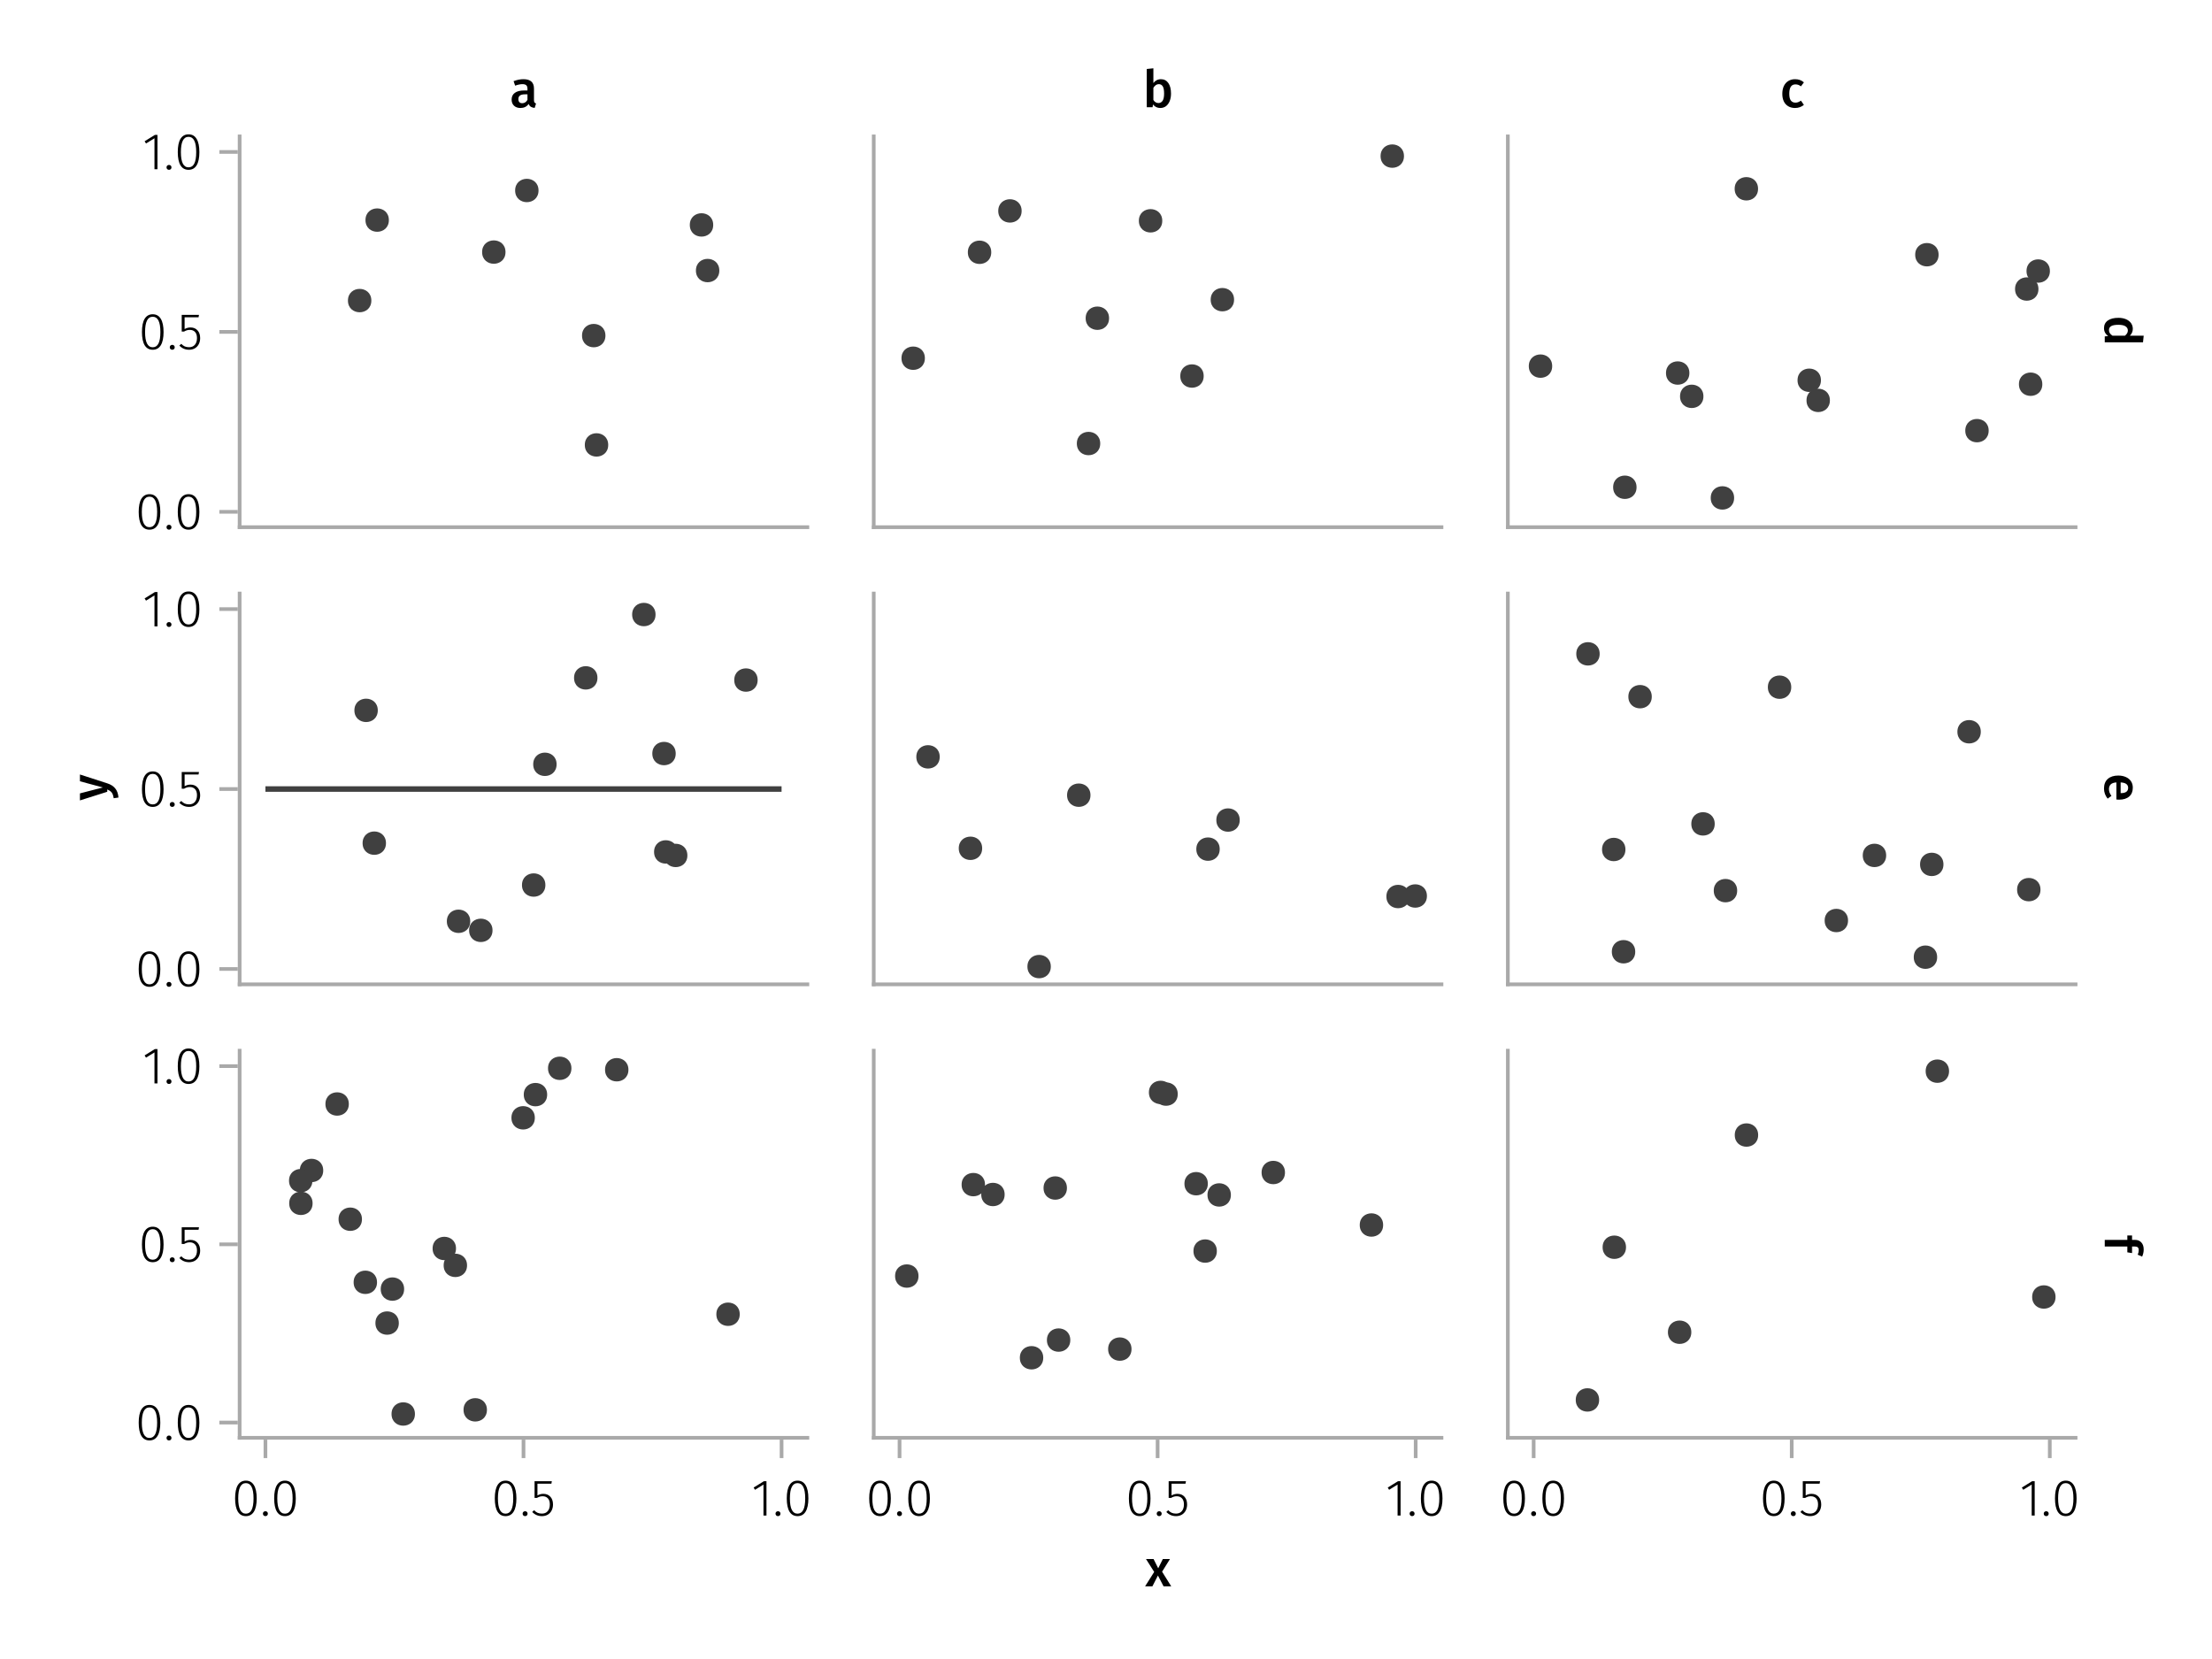 <?xml version="1.0" encoding="UTF-8"?>
<svg xmlns="http://www.w3.org/2000/svg" xmlns:xlink="http://www.w3.org/1999/xlink" width="600" height="450" viewBox="0 0 600 450">
<defs>
<g>
<g id="glyph-0-0-c4726809">
<path d="M 3.844 -9.469 C 4.812 -9.469 5.539 -9.055 6.031 -8.234 C 6.531 -7.422 6.781 -6.223 6.781 -4.641 C 6.781 -3.078 6.531 -1.883 6.031 -1.062 C 5.531 -0.25 4.801 0.156 3.844 0.156 C 2.883 0.156 2.156 -0.25 1.656 -1.062 C 1.164 -1.883 0.922 -3.082 0.922 -4.656 C 0.922 -6.238 1.164 -7.438 1.656 -8.25 C 2.156 -9.062 2.883 -9.469 3.844 -9.469 Z M 3.844 -8.797 C 2.457 -8.797 1.766 -7.414 1.766 -4.656 C 1.766 -1.895 2.457 -0.516 3.844 -0.516 C 4.531 -0.516 5.047 -0.848 5.391 -1.516 C 5.742 -2.191 5.922 -3.234 5.922 -4.641 C 5.922 -6.055 5.742 -7.102 5.391 -7.781 C 5.047 -8.457 4.531 -8.797 3.844 -8.797 Z M 3.844 -8.797 "/>
</g>
<g id="glyph-0-1-c4726809">
<path d="M 4.094 -9.312 L 4.094 0 L 3.281 0 L 3.281 -8.406 L 0.984 -6.984 L 0.609 -7.594 L 3.391 -9.312 Z M 4.094 -9.312 "/>
</g>
<g id="glyph-1-0-c4726809">
<path d="M 1.438 -1.172 C 1.633 -1.172 1.797 -1.109 1.922 -0.984 C 2.047 -0.859 2.109 -0.703 2.109 -0.516 C 2.109 -0.316 2.047 -0.156 1.922 -0.031 C 1.797 0.094 1.633 0.156 1.438 0.156 C 1.25 0.156 1.086 0.094 0.953 -0.031 C 0.828 -0.164 0.766 -0.328 0.766 -0.516 C 0.766 -0.703 0.828 -0.859 0.953 -0.984 C 1.086 -1.109 1.25 -1.172 1.438 -1.172 Z M 1.438 -1.172 "/>
</g>
<g id="glyph-2-0-c4726809">
<path d="M 3.844 -9.469 C 4.812 -9.469 5.539 -9.055 6.031 -8.234 C 6.531 -7.422 6.781 -6.223 6.781 -4.641 C 6.781 -3.078 6.531 -1.883 6.031 -1.062 C 5.531 -0.25 4.801 0.156 3.844 0.156 C 2.883 0.156 2.156 -0.25 1.656 -1.062 C 1.164 -1.883 0.922 -3.082 0.922 -4.656 C 0.922 -6.238 1.164 -7.438 1.656 -8.25 C 2.156 -9.062 2.883 -9.469 3.844 -9.469 Z M 3.844 -8.797 C 2.457 -8.797 1.766 -7.414 1.766 -4.656 C 1.766 -1.895 2.457 -0.516 3.844 -0.516 C 4.531 -0.516 5.047 -0.848 5.391 -1.516 C 5.742 -2.191 5.922 -3.234 5.922 -4.641 C 5.922 -6.055 5.742 -7.102 5.391 -7.781 C 5.047 -8.457 4.531 -8.797 3.844 -8.797 Z M 3.844 -8.797 "/>
</g>
<g id="glyph-2-1-c4726809">
<path d="M 5.672 -8.641 L 1.891 -8.641 L 1.891 -5.453 C 2.398 -5.742 2.93 -5.891 3.484 -5.891 C 4.285 -5.891 4.922 -5.629 5.391 -5.109 C 5.867 -4.598 6.109 -3.895 6.109 -3 C 6.109 -2.395 5.984 -1.848 5.734 -1.359 C 5.484 -0.879 5.129 -0.504 4.672 -0.234 C 4.223 0.023 3.703 0.156 3.109 0.156 C 2.066 0.156 1.188 -0.219 0.469 -0.969 L 0.984 -1.453 C 1.273 -1.141 1.586 -0.906 1.922 -0.75 C 2.266 -0.602 2.66 -0.531 3.109 -0.531 C 3.773 -0.531 4.297 -0.75 4.672 -1.188 C 5.055 -1.633 5.25 -2.242 5.25 -3.016 C 5.25 -3.754 5.07 -4.305 4.719 -4.672 C 4.375 -5.047 3.898 -5.234 3.297 -5.234 C 3.004 -5.234 2.742 -5.195 2.516 -5.125 C 2.285 -5.062 2.031 -4.945 1.75 -4.781 L 1.109 -4.781 L 1.109 -9.312 L 5.797 -9.312 Z M 5.672 -8.641 "/>
</g>
<g id="glyph-3-0-c4726809">
<path d="M 4.094 -9.312 L 4.094 0 L 3.281 0 L 3.281 -8.406 L 0.984 -6.984 L 0.609 -7.594 L 3.391 -9.312 Z M 4.094 -9.312 "/>
</g>
<g id="glyph-3-1-c4726809">
<path d="M 1.438 -1.172 C 1.633 -1.172 1.797 -1.109 1.922 -0.984 C 2.047 -0.859 2.109 -0.703 2.109 -0.516 C 2.109 -0.316 2.047 -0.156 1.922 -0.031 C 1.797 0.094 1.633 0.156 1.438 0.156 C 1.25 0.156 1.086 0.094 0.953 -0.031 C 0.828 -0.164 0.766 -0.328 0.766 -0.516 C 0.766 -0.703 0.828 -0.859 0.953 -0.984 C 1.086 -1.109 1.25 -1.172 1.438 -1.172 Z M 1.438 -1.172 "/>
</g>
<g id="glyph-4-0-c4726809">
<path d="M 3.844 -9.469 C 4.812 -9.469 5.539 -9.055 6.031 -8.234 C 6.531 -7.422 6.781 -6.223 6.781 -4.641 C 6.781 -3.078 6.531 -1.883 6.031 -1.062 C 5.531 -0.25 4.801 0.156 3.844 0.156 C 2.883 0.156 2.156 -0.25 1.656 -1.062 C 1.164 -1.883 0.922 -3.082 0.922 -4.656 C 0.922 -6.238 1.164 -7.438 1.656 -8.25 C 2.156 -9.062 2.883 -9.469 3.844 -9.469 Z M 3.844 -8.797 C 2.457 -8.797 1.766 -7.414 1.766 -4.656 C 1.766 -1.895 2.457 -0.516 3.844 -0.516 C 4.531 -0.516 5.047 -0.848 5.391 -1.516 C 5.742 -2.191 5.922 -3.234 5.922 -4.641 C 5.922 -6.055 5.742 -7.102 5.391 -7.781 C 5.047 -8.457 4.531 -8.797 3.844 -8.797 Z M 3.844 -8.797 "/>
</g>
<g id="glyph-5-0-c4726809">
<path d="M 4.094 -9.312 L 4.094 0 L 3.281 0 L 3.281 -8.406 L 0.984 -6.984 L 0.609 -7.594 L 3.391 -9.312 Z M 4.094 -9.312 "/>
</g>
<g id="glyph-5-1-c4726809">
<path d="M 1.438 -1.172 C 1.633 -1.172 1.797 -1.109 1.922 -0.984 C 2.047 -0.859 2.109 -0.703 2.109 -0.516 C 2.109 -0.316 2.047 -0.156 1.922 -0.031 C 1.797 0.094 1.633 0.156 1.438 0.156 C 1.25 0.156 1.086 0.094 0.953 -0.031 C 0.828 -0.164 0.766 -0.328 0.766 -0.516 C 0.766 -0.703 0.828 -0.859 0.953 -0.984 C 1.086 -1.109 1.25 -1.172 1.438 -1.172 Z M 1.438 -1.172 "/>
</g>
<g id="glyph-6-0-c4726809">
<path d="M 3.844 -9.469 C 4.812 -9.469 5.539 -9.055 6.031 -8.234 C 6.531 -7.422 6.781 -6.223 6.781 -4.641 C 6.781 -3.078 6.531 -1.883 6.031 -1.062 C 5.531 -0.25 4.801 0.156 3.844 0.156 C 2.883 0.156 2.156 -0.25 1.656 -1.062 C 1.164 -1.883 0.922 -3.082 0.922 -4.656 C 0.922 -6.238 1.164 -7.438 1.656 -8.25 C 2.156 -9.062 2.883 -9.469 3.844 -9.469 Z M 3.844 -8.797 C 2.457 -8.797 1.766 -7.414 1.766 -4.656 C 1.766 -1.895 2.457 -0.516 3.844 -0.516 C 4.531 -0.516 5.047 -0.848 5.391 -1.516 C 5.742 -2.191 5.922 -3.234 5.922 -4.641 C 5.922 -6.055 5.742 -7.102 5.391 -7.781 C 5.047 -8.457 4.531 -8.797 3.844 -8.797 Z M 3.844 -8.797 "/>
</g>
<g id="glyph-7-0-c4726809">
<path d="M 1.438 -1.172 C 1.633 -1.172 1.797 -1.109 1.922 -0.984 C 2.047 -0.859 2.109 -0.703 2.109 -0.516 C 2.109 -0.316 2.047 -0.156 1.922 -0.031 C 1.797 0.094 1.633 0.156 1.438 0.156 C 1.25 0.156 1.086 0.094 0.953 -0.031 C 0.828 -0.164 0.766 -0.328 0.766 -0.516 C 0.766 -0.703 0.828 -0.859 0.953 -0.984 C 1.086 -1.109 1.25 -1.172 1.438 -1.172 Z M 1.438 -1.172 "/>
</g>
<g id="glyph-8-0-c4726809">
<path d="M 3.844 -9.469 C 4.812 -9.469 5.539 -9.055 6.031 -8.234 C 6.531 -7.422 6.781 -6.223 6.781 -4.641 C 6.781 -3.078 6.531 -1.883 6.031 -1.062 C 5.531 -0.25 4.801 0.156 3.844 0.156 C 2.883 0.156 2.156 -0.25 1.656 -1.062 C 1.164 -1.883 0.922 -3.082 0.922 -4.656 C 0.922 -6.238 1.164 -7.438 1.656 -8.25 C 2.156 -9.062 2.883 -9.469 3.844 -9.469 Z M 3.844 -8.797 C 2.457 -8.797 1.766 -7.414 1.766 -4.656 C 1.766 -1.895 2.457 -0.516 3.844 -0.516 C 4.531 -0.516 5.047 -0.848 5.391 -1.516 C 5.742 -2.191 5.922 -3.234 5.922 -4.641 C 5.922 -6.055 5.742 -7.102 5.391 -7.781 C 5.047 -8.457 4.531 -8.797 3.844 -8.797 Z M 3.844 -8.797 "/>
</g>
<g id="glyph-8-1-c4726809">
<path d="M 1.438 -1.172 C 1.633 -1.172 1.797 -1.109 1.922 -0.984 C 2.047 -0.859 2.109 -0.703 2.109 -0.516 C 2.109 -0.316 2.047 -0.156 1.922 -0.031 C 1.797 0.094 1.633 0.156 1.438 0.156 C 1.25 0.156 1.086 0.094 0.953 -0.031 C 0.828 -0.164 0.766 -0.328 0.766 -0.516 C 0.766 -0.703 0.828 -0.859 0.953 -0.984 C 1.086 -1.109 1.25 -1.172 1.438 -1.172 Z M 1.438 -1.172 "/>
</g>
<g id="glyph-8-2-c4726809">
<path d="M 5.672 -8.641 L 1.891 -8.641 L 1.891 -5.453 C 2.398 -5.742 2.93 -5.891 3.484 -5.891 C 4.285 -5.891 4.922 -5.629 5.391 -5.109 C 5.867 -4.598 6.109 -3.895 6.109 -3 C 6.109 -2.395 5.984 -1.848 5.734 -1.359 C 5.484 -0.879 5.129 -0.504 4.672 -0.234 C 4.223 0.023 3.703 0.156 3.109 0.156 C 2.066 0.156 1.188 -0.219 0.469 -0.969 L 0.984 -1.453 C 1.273 -1.141 1.586 -0.906 1.922 -0.75 C 2.266 -0.602 2.66 -0.531 3.109 -0.531 C 3.773 -0.531 4.297 -0.75 4.672 -1.188 C 5.055 -1.633 5.25 -2.242 5.25 -3.016 C 5.25 -3.754 5.07 -4.305 4.719 -4.672 C 4.375 -5.047 3.898 -5.234 3.297 -5.234 C 3.004 -5.234 2.742 -5.195 2.516 -5.125 C 2.285 -5.062 2.031 -4.945 1.75 -4.781 L 1.109 -4.781 L 1.109 -9.312 L 5.797 -9.312 Z M 5.672 -8.641 "/>
</g>
<g id="glyph-8-3-c4726809">
<path d="M 4.094 -9.312 L 4.094 0 L 3.281 0 L 3.281 -8.406 L 0.984 -6.984 L 0.609 -7.594 L 3.391 -9.312 Z M 4.094 -9.312 "/>
</g>
<g id="glyph-9-0-c4726809">
<path d="M 4.094 -9.312 L 4.094 0 L 3.281 0 L 3.281 -8.406 L 0.984 -6.984 L 0.609 -7.594 L 3.391 -9.312 Z M 4.094 -9.312 "/>
</g>
<g id="glyph-9-1-c4726809">
<path d="M 1.438 -1.172 C 1.633 -1.172 1.797 -1.109 1.922 -0.984 C 2.047 -0.859 2.109 -0.703 2.109 -0.516 C 2.109 -0.316 2.047 -0.156 1.922 -0.031 C 1.797 0.094 1.633 0.156 1.438 0.156 C 1.25 0.156 1.086 0.094 0.953 -0.031 C 0.828 -0.164 0.766 -0.328 0.766 -0.516 C 0.766 -0.703 0.828 -0.859 0.953 -0.984 C 1.086 -1.109 1.25 -1.172 1.438 -1.172 Z M 1.438 -1.172 "/>
</g>
<g id="glyph-10-0-c4726809">
<path d="M 3.844 -9.469 C 4.812 -9.469 5.539 -9.055 6.031 -8.234 C 6.531 -7.422 6.781 -6.223 6.781 -4.641 C 6.781 -3.078 6.531 -1.883 6.031 -1.062 C 5.531 -0.25 4.801 0.156 3.844 0.156 C 2.883 0.156 2.156 -0.25 1.656 -1.062 C 1.164 -1.883 0.922 -3.082 0.922 -4.656 C 0.922 -6.238 1.164 -7.438 1.656 -8.25 C 2.156 -9.062 2.883 -9.469 3.844 -9.469 Z M 3.844 -8.797 C 2.457 -8.797 1.766 -7.414 1.766 -4.656 C 1.766 -1.895 2.457 -0.516 3.844 -0.516 C 4.531 -0.516 5.047 -0.848 5.391 -1.516 C 5.742 -2.191 5.922 -3.234 5.922 -4.641 C 5.922 -6.055 5.742 -7.102 5.391 -7.781 C 5.047 -8.457 4.531 -8.797 3.844 -8.797 Z M 3.844 -8.797 "/>
</g>
<g id="glyph-11-0-c4726809">
<path d="M 4.094 -9.312 L 4.094 0 L 3.281 0 L 3.281 -8.406 L 0.984 -6.984 L 0.609 -7.594 L 3.391 -9.312 Z M 4.094 -9.312 "/>
</g>
<g id="glyph-11-1-c4726809">
<path d="M 3.844 -9.469 C 4.812 -9.469 5.539 -9.055 6.031 -8.234 C 6.531 -7.422 6.781 -6.223 6.781 -4.641 C 6.781 -3.078 6.531 -1.883 6.031 -1.062 C 5.531 -0.25 4.801 0.156 3.844 0.156 C 2.883 0.156 2.156 -0.25 1.656 -1.062 C 1.164 -1.883 0.922 -3.082 0.922 -4.656 C 0.922 -6.238 1.164 -7.438 1.656 -8.25 C 2.156 -9.062 2.883 -9.469 3.844 -9.469 Z M 3.844 -8.797 C 2.457 -8.797 1.766 -7.414 1.766 -4.656 C 1.766 -1.895 2.457 -0.516 3.844 -0.516 C 4.531 -0.516 5.047 -0.848 5.391 -1.516 C 5.742 -2.191 5.922 -3.234 5.922 -4.641 C 5.922 -6.055 5.742 -7.102 5.391 -7.781 C 5.047 -8.457 4.531 -8.797 3.844 -8.797 Z M 3.844 -8.797 "/>
</g>
<g id="glyph-11-2-c4726809">
<path d="M 5.672 -8.641 L 1.891 -8.641 L 1.891 -5.453 C 2.398 -5.742 2.93 -5.891 3.484 -5.891 C 4.285 -5.891 4.922 -5.629 5.391 -5.109 C 5.867 -4.598 6.109 -3.895 6.109 -3 C 6.109 -2.395 5.984 -1.848 5.734 -1.359 C 5.484 -0.879 5.129 -0.504 4.672 -0.234 C 4.223 0.023 3.703 0.156 3.109 0.156 C 2.066 0.156 1.188 -0.219 0.469 -0.969 L 0.984 -1.453 C 1.273 -1.141 1.586 -0.906 1.922 -0.75 C 2.266 -0.602 2.66 -0.531 3.109 -0.531 C 3.773 -0.531 4.297 -0.75 4.672 -1.188 C 5.055 -1.633 5.25 -2.242 5.25 -3.016 C 5.25 -3.754 5.07 -4.305 4.719 -4.672 C 4.375 -5.047 3.898 -5.234 3.297 -5.234 C 3.004 -5.234 2.742 -5.195 2.516 -5.125 C 2.285 -5.062 2.031 -4.945 1.75 -4.781 L 1.109 -4.781 L 1.109 -9.312 L 5.797 -9.312 Z M 5.672 -8.641 "/>
</g>
<g id="glyph-12-0-c4726809">
<path d="M 3.844 -9.469 C 4.812 -9.469 5.539 -9.055 6.031 -8.234 C 6.531 -7.422 6.781 -6.223 6.781 -4.641 C 6.781 -3.078 6.531 -1.883 6.031 -1.062 C 5.531 -0.25 4.801 0.156 3.844 0.156 C 2.883 0.156 2.156 -0.25 1.656 -1.062 C 1.164 -1.883 0.922 -3.082 0.922 -4.656 C 0.922 -6.238 1.164 -7.438 1.656 -8.25 C 2.156 -9.062 2.883 -9.469 3.844 -9.469 Z M 3.844 -8.797 C 2.457 -8.797 1.766 -7.414 1.766 -4.656 C 1.766 -1.895 2.457 -0.516 3.844 -0.516 C 4.531 -0.516 5.047 -0.848 5.391 -1.516 C 5.742 -2.191 5.922 -3.234 5.922 -4.641 C 5.922 -6.055 5.742 -7.102 5.391 -7.781 C 5.047 -8.457 4.531 -8.797 3.844 -8.797 Z M 3.844 -8.797 "/>
</g>
<g id="glyph-13-0-c4726809">
<path d="M 0.031 -4.656 C 0.945 -4.363 1.656 -3.91 2.156 -3.297 C 2.664 -2.691 2.961 -1.863 3.047 -0.812 L 1.75 -0.625 C 1.676 -1.113 1.57 -1.504 1.438 -1.797 C 1.301 -2.086 1.117 -2.32 0.891 -2.5 C 0.672 -2.676 0.375 -2.844 0 -3 L 0 -2.375 L -7.406 -0.031 L -7.406 -1.938 L -1.188 -3.547 L -7.406 -5.219 L -7.406 -7.062 Z M 0.031 -4.656 "/>
</g>
<g id="glyph-14-0-c4726809">
<path d="M 10.375 7.312 L 0 7.312 L 0 5.719 L 0.938 5.594 C 0.582 5.363 0.301 5.066 0.094 4.703 C -0.102 4.348 -0.203 3.941 -0.203 3.484 C -0.203 2.578 0.145 1.879 0.844 1.391 C 1.539 0.91 2.492 0.672 3.703 0.672 C 4.453 0.672 5.125 0.789 5.719 1.031 C 6.312 1.281 6.773 1.629 7.109 2.078 C 7.441 2.535 7.609 3.062 7.609 3.656 C 7.609 4.363 7.344 4.984 6.812 5.516 L 10.562 5.516 Z M 1.141 3.984 C 1.141 4.305 1.219 4.586 1.375 4.828 C 1.531 5.066 1.77 5.297 2.094 5.516 L 5.484 5.516 C 5.742 5.297 5.938 5.078 6.062 4.859 C 6.195 4.641 6.266 4.391 6.266 4.109 C 6.266 3.629 6.051 3.25 5.625 2.969 C 5.207 2.695 4.566 2.562 3.703 2.562 C 2.797 2.562 2.141 2.68 1.734 2.922 C 1.336 3.172 1.141 3.523 1.141 3.984 Z M 1.141 3.984 "/>
</g>
<g id="glyph-15-0-c4726809">
<path d="M 3.875 7.156 C 3.781 7.156 3.539 7.141 3.156 7.109 L 3.156 2.469 C 2.438 2.52 1.922 2.703 1.609 3.016 C 1.297 3.336 1.141 3.758 1.141 4.281 C 1.141 4.613 1.191 4.922 1.297 5.203 C 1.41 5.492 1.582 5.801 1.812 6.125 L 0.781 6.875 C 0.125 6.051 -0.203 5.133 -0.203 4.125 C -0.203 3 0.141 2.129 0.828 1.516 C 1.516 0.91 2.457 0.609 3.656 0.609 C 4.406 0.609 5.082 0.738 5.688 1 C 6.289 1.258 6.758 1.633 7.094 2.125 C 7.438 2.625 7.609 3.211 7.609 3.891 C 7.609 4.93 7.281 5.734 6.625 6.297 C 5.969 6.867 5.051 7.156 3.875 7.156 Z M 4.391 5.375 C 5.691 5.375 6.344 4.895 6.344 3.938 C 6.344 3.5 6.18 3.156 5.859 2.906 C 5.535 2.656 5.02 2.508 4.312 2.469 L 4.312 5.375 Z M 4.391 5.375 "/>
</g>
<g id="glyph-15-1-c4726809">
<path d="M 9.219 4.078 C 9.219 3.723 9.133 3.469 8.969 3.312 C 8.801 3.156 8.539 3.078 8.188 3.078 L 7.406 3.078 L 7.406 4.859 L 6.125 4.656 L 6.125 3.078 L 0 3.078 L 0 1.281 L 6.125 1.281 L 6.125 0.078 L 7.406 0.078 L 7.406 1.281 L 8.219 1.281 C 8.914 1.281 9.477 1.504 9.906 1.953 C 10.344 2.41 10.562 3.055 10.562 3.891 C 10.562 4.547 10.422 5.188 10.141 5.812 L 8.938 5.297 C 9.125 4.891 9.219 4.484 9.219 4.078 Z M 9.219 4.078 "/>
</g>
<g id="glyph-16-0-c4726809">
<path d="M 4.562 -3.969 L 7.047 0 L 4.969 0 L 3.438 -2.938 L 1.938 0 L -0.047 0 L 2.422 -3.906 L 0.203 -7.406 L 2.25 -7.406 L 3.516 -4.891 L 4.766 -7.406 L 6.703 -7.406 Z M 4.562 -3.969 "/>
</g>
<g id="glyph-17-0-c4726809">
<path d="M 6.547 -1.953 C 6.547 -1.672 6.586 -1.461 6.672 -1.328 C 6.766 -1.191 6.91 -1.086 7.109 -1.016 L 6.734 0.188 C 6.316 0.145 5.973 0.039 5.703 -0.125 C 5.441 -0.289 5.238 -0.547 5.094 -0.891 C 4.844 -0.523 4.523 -0.25 4.141 -0.062 C 3.766 0.113 3.348 0.203 2.891 0.203 C 2.148 0.203 1.562 -0.004 1.125 -0.422 C 0.695 -0.836 0.484 -1.391 0.484 -2.078 C 0.484 -2.879 0.773 -3.488 1.359 -3.906 C 1.941 -4.332 2.773 -4.547 3.859 -4.547 L 4.781 -4.547 L 4.781 -4.969 C 4.781 -5.445 4.672 -5.781 4.453 -5.969 C 4.234 -6.164 3.883 -6.266 3.406 -6.266 C 2.863 -6.266 2.207 -6.129 1.438 -5.859 L 1.016 -7.078 C 1.941 -7.43 2.836 -7.609 3.703 -7.609 C 5.598 -7.609 6.547 -6.758 6.547 -5.062 Z M 3.359 -1.094 C 3.961 -1.094 4.438 -1.395 4.781 -2 L 4.781 -3.5 L 4.047 -3.5 C 2.891 -3.5 2.312 -3.07 2.312 -2.219 C 2.312 -1.863 2.398 -1.586 2.578 -1.391 C 2.754 -1.191 3.016 -1.094 3.359 -1.094 Z M 3.359 -1.094 "/>
</g>
<g id="glyph-17-1-c4726809">
<path d="M 4.906 -7.609 C 5.77 -7.609 6.441 -7.266 6.922 -6.578 C 7.41 -5.898 7.656 -4.941 7.656 -3.703 C 7.656 -2.941 7.535 -2.266 7.297 -1.672 C 7.055 -1.078 6.719 -0.613 6.281 -0.281 C 5.844 0.039 5.328 0.203 4.734 0.203 C 4.328 0.203 3.957 0.117 3.625 -0.047 C 3.301 -0.211 3.016 -0.445 2.766 -0.75 L 2.656 0 L 1.078 0 L 1.078 -10.375 L 2.875 -10.562 L 2.875 -6.562 C 3.113 -6.895 3.406 -7.148 3.75 -7.328 C 4.102 -7.516 4.488 -7.609 4.906 -7.609 Z M 4.234 -1.141 C 4.723 -1.141 5.102 -1.344 5.375 -1.75 C 5.645 -2.164 5.781 -2.816 5.781 -3.703 C 5.781 -4.641 5.656 -5.301 5.406 -5.688 C 5.156 -6.07 4.801 -6.266 4.344 -6.266 C 3.77 -6.266 3.281 -5.93 2.875 -5.266 L 2.875 -1.984 C 3.031 -1.711 3.227 -1.504 3.469 -1.359 C 3.707 -1.211 3.961 -1.141 4.234 -1.141 Z M 4.234 -1.141 "/>
</g>
<g id="glyph-17-2-c4726809">
<path d="M 4.062 -7.609 C 4.539 -7.609 4.973 -7.539 5.359 -7.406 C 5.754 -7.27 6.125 -7.051 6.469 -6.75 L 5.672 -5.672 C 5.422 -5.859 5.176 -5.992 4.938 -6.078 C 4.707 -6.16 4.453 -6.203 4.172 -6.203 C 3.055 -6.203 2.5 -5.359 2.5 -3.672 C 2.5 -2.805 2.645 -2.188 2.938 -1.812 C 3.227 -1.438 3.641 -1.25 4.172 -1.25 C 4.43 -1.25 4.672 -1.289 4.891 -1.375 C 5.109 -1.457 5.367 -1.594 5.672 -1.781 L 6.469 -0.641 C 5.77 -0.078 4.973 0.203 4.078 0.203 C 3.367 0.203 2.75 0.047 2.219 -0.266 C 1.695 -0.578 1.297 -1.02 1.016 -1.594 C 0.742 -2.176 0.609 -2.859 0.609 -3.641 C 0.609 -4.422 0.742 -5.113 1.016 -5.719 C 1.297 -6.32 1.695 -6.785 2.219 -7.109 C 2.75 -7.441 3.363 -7.609 4.062 -7.609 Z M 4.062 -7.609 "/>
</g>
</g>
</defs>
<rect x="-60" y="-45" width="720" height="540" fill="rgb(100%, 100%, 100%)" fill-opacity="1"/>
<path fill-rule="nonzero" fill="rgb(100%, 100%, 100%)" fill-opacity="1" d="M 65 143 L 219 143 L 219 37 L 65 37 Z M 65 143 "/>
<path fill-rule="nonzero" fill="rgb(100%, 100%, 100%)" fill-opacity="1" d="M 65 267 L 219 267 L 219 161 L 65 161 Z M 65 267 "/>
<path fill-rule="nonzero" fill="rgb(100%, 100%, 100%)" fill-opacity="1" d="M 65 390 L 219 390 L 219 285 L 65 285 Z M 65 390 "/>
<path fill-rule="nonzero" fill="rgb(100%, 100%, 100%)" fill-opacity="1" d="M 237 143 L 391 143 L 391 37 L 237 37 Z M 237 143 "/>
<path fill-rule="nonzero" fill="rgb(100%, 100%, 100%)" fill-opacity="1" d="M 237 267 L 391 267 L 391 161 L 237 161 Z M 237 267 "/>
<path fill-rule="nonzero" fill="rgb(100%, 100%, 100%)" fill-opacity="1" d="M 237 390 L 391 390 L 391 285 L 237 285 Z M 237 390 "/>
<path fill-rule="nonzero" fill="rgb(100%, 100%, 100%)" fill-opacity="1" d="M 409 143 L 563 143 L 563 37 L 409 37 Z M 409 143 "/>
<path fill-rule="nonzero" fill="rgb(100%, 100%, 100%)" fill-opacity="1" d="M 409 267 L 563 267 L 563 161 L 409 161 Z M 409 267 "/>
<path fill-rule="nonzero" fill="rgb(100%, 100%, 100%)" fill-opacity="1" d="M 409 390 L 563 390 L 563 285 L 409 285 Z M 409 390 "/>
<g fill="rgb(0%, 0%, 0%)" fill-opacity="1">
<use xlink:href="#glyph-0-0-c4726809" x="36.702" y="143.518"/>
</g>
<g fill="rgb(0%, 0%, 0%)" fill-opacity="1">
<use xlink:href="#glyph-1-0-c4726809" x="44.402" y="143.518"/>
</g>
<g fill="rgb(0%, 0%, 0%)" fill-opacity="1">
<use xlink:href="#glyph-2-0-c4726809" x="47.3" y="143.518"/>
</g>
<g fill="rgb(0%, 0%, 0%)" fill-opacity="1">
<use xlink:href="#glyph-0-0-c4726809" x="37.584" y="94.713"/>
</g>
<g fill="rgb(0%, 0%, 0%)" fill-opacity="1">
<use xlink:href="#glyph-1-0-c4726809" x="45.284" y="94.713"/>
</g>
<g fill="rgb(0%, 0%, 0%)" fill-opacity="1">
<use xlink:href="#glyph-2-1-c4726809" x="48.182" y="94.713"/>
</g>
<g fill="rgb(0%, 0%, 0%)" fill-opacity="1">
<use xlink:href="#glyph-3-0-c4726809" x="38.62" y="45.908"/>
</g>
<g fill="rgb(0%, 0%, 0%)" fill-opacity="1">
<use xlink:href="#glyph-3-1-c4726809" x="44.402" y="45.908"/>
</g>
<g fill="rgb(0%, 0%, 0%)" fill-opacity="1">
<use xlink:href="#glyph-4-0-c4726809" x="47.3" y="45.908"/>
</g>
<path fill-rule="nonzero" fill="rgb(25.098%, 25.098%, 25.098%)" fill-opacity="1" d="M 137.117 68.375 C 137.117 64.145 130.773 64.145 130.773 68.375 C 130.773 72.605 137.117 72.605 137.117 68.375 Z M 137.117 68.375 "/>
<path fill-rule="nonzero" fill="rgb(25.098%, 25.098%, 25.098%)" fill-opacity="1" d="M 193.457 61.012 C 193.457 56.781 187.109 56.781 187.109 61.012 C 187.109 65.242 193.457 65.242 193.457 61.012 Z M 193.457 61.012 "/>
<path fill-rule="nonzero" fill="rgb(25.098%, 25.098%, 25.098%)" fill-opacity="1" d="M 146.074 51.668 C 146.074 47.438 139.73 47.438 139.73 51.668 C 139.73 55.898 146.074 55.898 146.074 51.668 Z M 146.074 51.668 "/>
<path fill-rule="nonzero" fill="rgb(25.098%, 25.098%, 25.098%)" fill-opacity="1" d="M 195.113 73.387 C 195.113 69.156 188.766 69.156 188.766 73.387 C 188.766 77.617 195.113 77.617 195.113 73.387 Z M 195.113 73.387 "/>
<path fill-rule="nonzero" fill="rgb(25.098%, 25.098%, 25.098%)" fill-opacity="1" d="M 105.48 59.699 C 105.48 55.469 99.137 55.469 99.137 59.699 C 99.137 63.93 105.48 63.93 105.48 59.699 Z M 105.48 59.699 "/>
<path fill-rule="nonzero" fill="rgb(25.098%, 25.098%, 25.098%)" fill-opacity="1" d="M 164.223 91.031 C 164.223 86.801 157.875 86.801 157.875 91.031 C 157.875 95.262 164.223 95.262 164.223 91.031 Z M 164.223 91.031 "/>
<path fill-rule="nonzero" fill="rgb(25.098%, 25.098%, 25.098%)" fill-opacity="1" d="M 100.727 81.531 C 100.727 77.301 94.379 77.301 94.379 81.531 C 94.379 85.762 100.727 85.762 100.727 81.531 Z M 100.727 81.531 "/>
<path fill-rule="nonzero" fill="rgb(25.098%, 25.098%, 25.098%)" fill-opacity="1" d="M 164.977 120.684 C 164.977 116.453 158.629 116.453 158.629 120.684 C 158.629 124.91 164.977 124.91 164.977 120.684 Z M 164.977 120.684 "/>
<g fill="rgb(0%, 0%, 0%)" fill-opacity="1">
<use xlink:href="#glyph-0-0-c4726809" x="36.702" y="267.518"/>
</g>
<g fill="rgb(0%, 0%, 0%)" fill-opacity="1">
<use xlink:href="#glyph-1-0-c4726809" x="44.402" y="267.518"/>
</g>
<g fill="rgb(0%, 0%, 0%)" fill-opacity="1">
<use xlink:href="#glyph-2-0-c4726809" x="47.3" y="267.518"/>
</g>
<g fill="rgb(0%, 0%, 0%)" fill-opacity="1">
<use xlink:href="#glyph-0-0-c4726809" x="37.584" y="218.713"/>
</g>
<g fill="rgb(0%, 0%, 0%)" fill-opacity="1">
<use xlink:href="#glyph-1-0-c4726809" x="45.284" y="218.713"/>
</g>
<g fill="rgb(0%, 0%, 0%)" fill-opacity="1">
<use xlink:href="#glyph-2-1-c4726809" x="48.182" y="218.713"/>
</g>
<g fill="rgb(0%, 0%, 0%)" fill-opacity="1">
<use xlink:href="#glyph-5-0-c4726809" x="38.62" y="169.908"/>
</g>
<g fill="rgb(0%, 0%, 0%)" fill-opacity="1">
<use xlink:href="#glyph-5-1-c4726809" x="44.402" y="169.908"/>
</g>
<g fill="rgb(0%, 0%, 0%)" fill-opacity="1">
<use xlink:href="#glyph-6-0-c4726809" x="47.3" y="169.908"/>
</g>
<path fill-rule="nonzero" fill="rgb(25.098%, 25.098%, 25.098%)" fill-opacity="1" d="M 162.055 183.871 C 162.055 179.641 155.711 179.641 155.711 183.871 C 155.711 188.102 162.055 188.102 162.055 183.871 Z M 162.055 183.871 "/>
<path fill-rule="nonzero" fill="rgb(25.098%, 25.098%, 25.098%)" fill-opacity="1" d="M 127.551 249.898 C 127.551 245.668 121.207 245.668 121.207 249.898 C 121.207 254.125 127.551 254.125 127.551 249.898 Z M 127.551 249.898 "/>
<path fill-rule="nonzero" fill="rgb(25.098%, 25.098%, 25.098%)" fill-opacity="1" d="M 150.977 207.316 C 150.977 203.086 144.633 203.086 144.633 207.316 C 144.633 211.547 150.977 211.547 150.977 207.316 Z M 150.977 207.316 "/>
<path fill-rule="nonzero" fill="rgb(25.098%, 25.098%, 25.098%)" fill-opacity="1" d="M 205.508 184.465 C 205.508 180.234 199.164 180.234 199.164 184.465 C 199.164 188.691 205.508 188.691 205.508 184.465 Z M 205.508 184.465 "/>
<path fill-rule="nonzero" fill="rgb(25.098%, 25.098%, 25.098%)" fill-opacity="1" d="M 147.934 240.066 C 147.934 235.836 141.586 235.836 141.586 240.066 C 141.586 244.293 147.934 244.293 147.934 240.066 Z M 147.934 240.066 "/>
<path fill-rule="nonzero" fill="rgb(25.098%, 25.098%, 25.098%)" fill-opacity="1" d="M 183.758 231.082 C 183.758 226.852 177.414 226.852 177.414 231.082 C 177.414 235.312 183.758 235.312 183.758 231.082 Z M 183.758 231.082 "/>
<path fill-rule="nonzero" fill="rgb(25.098%, 25.098%, 25.098%)" fill-opacity="1" d="M 102.473 192.684 C 102.473 188.453 96.129 188.453 96.129 192.684 C 96.129 196.914 102.473 196.914 102.473 192.684 Z M 102.473 192.684 "/>
<path fill-rule="nonzero" fill="rgb(25.098%, 25.098%, 25.098%)" fill-opacity="1" d="M 186.449 232.035 C 186.449 227.805 180.105 227.805 180.105 232.035 C 180.105 236.266 186.449 236.266 186.449 232.035 Z M 186.449 232.035 "/>
<path fill-rule="nonzero" fill="rgb(25.098%, 25.098%, 25.098%)" fill-opacity="1" d="M 133.594 252.355 C 133.594 248.125 127.246 248.125 127.246 252.355 C 127.246 256.586 133.594 256.586 133.594 252.355 Z M 133.594 252.355 "/>
<path fill-rule="nonzero" fill="rgb(25.098%, 25.098%, 25.098%)" fill-opacity="1" d="M 104.695 228.703 C 104.695 224.473 98.352 224.473 98.352 228.703 C 98.352 232.934 104.695 232.934 104.695 228.703 Z M 104.695 228.703 "/>
<path fill-rule="nonzero" fill="rgb(25.098%, 25.098%, 25.098%)" fill-opacity="1" d="M 183.285 204.398 C 183.285 200.168 176.938 200.168 176.938 204.398 C 176.938 208.629 183.285 208.629 183.285 204.398 Z M 183.285 204.398 "/>
<path fill-rule="nonzero" fill="rgb(25.098%, 25.098%, 25.098%)" fill-opacity="1" d="M 177.816 166.691 C 177.816 162.461 171.469 162.461 171.469 166.691 C 171.469 170.922 177.816 170.922 177.816 166.691 Z M 177.816 166.691 "/>
<path fill="none" stroke-width="1.5" stroke-linecap="butt" stroke-linejoin="miter" stroke="rgb(25.098%, 25.098%, 25.098%)" stroke-opacity="1" stroke-miterlimit="2" d="M 72 214.023 L 212 214.023 "/>
<g fill="rgb(0%, 0%, 0%)" fill-opacity="1">
<use xlink:href="#glyph-0-0-c4726809" x="62.851" y="411.09"/>
</g>
<g fill="rgb(0%, 0%, 0%)" fill-opacity="1">
<use xlink:href="#glyph-7-0-c4726809" x="70.551" y="411.09"/>
</g>
<g fill="rgb(0%, 0%, 0%)" fill-opacity="1">
<use xlink:href="#glyph-8-0-c4726809" x="73.449" y="411.09"/>
</g>
<g fill="rgb(0%, 0%, 0%)" fill-opacity="1">
<use xlink:href="#glyph-8-0-c4726809" x="133.292" y="411.09"/>
</g>
<g fill="rgb(0%, 0%, 0%)" fill-opacity="1">
<use xlink:href="#glyph-8-1-c4726809" x="140.992" y="411.09"/>
</g>
<g fill="rgb(0%, 0%, 0%)" fill-opacity="1">
<use xlink:href="#glyph-8-2-c4726809" x="143.89" y="411.09"/>
</g>
<g fill="rgb(0%, 0%, 0%)" fill-opacity="1">
<use xlink:href="#glyph-0-1-c4726809" x="203.81" y="411.09"/>
</g>
<g fill="rgb(0%, 0%, 0%)" fill-opacity="1">
<use xlink:href="#glyph-8-1-c4726809" x="209.592" y="411.09"/>
</g>
<g fill="rgb(0%, 0%, 0%)" fill-opacity="1">
<use xlink:href="#glyph-8-0-c4726809" x="212.49" y="411.09"/>
</g>
<g fill="rgb(0%, 0%, 0%)" fill-opacity="1">
<use xlink:href="#glyph-0-0-c4726809" x="36.702" y="390.557"/>
</g>
<g fill="rgb(0%, 0%, 0%)" fill-opacity="1">
<use xlink:href="#glyph-1-0-c4726809" x="44.402" y="390.557"/>
</g>
<g fill="rgb(0%, 0%, 0%)" fill-opacity="1">
<use xlink:href="#glyph-2-0-c4726809" x="47.3" y="390.557"/>
</g>
<g fill="rgb(0%, 0%, 0%)" fill-opacity="1">
<use xlink:href="#glyph-0-0-c4726809" x="37.584" y="342.212"/>
</g>
<g fill="rgb(0%, 0%, 0%)" fill-opacity="1">
<use xlink:href="#glyph-1-0-c4726809" x="45.284" y="342.212"/>
</g>
<g fill="rgb(0%, 0%, 0%)" fill-opacity="1">
<use xlink:href="#glyph-2-1-c4726809" x="48.182" y="342.212"/>
</g>
<g fill="rgb(0%, 0%, 0%)" fill-opacity="1">
<use xlink:href="#glyph-9-0-c4726809" x="38.62" y="293.868"/>
</g>
<g fill="rgb(0%, 0%, 0%)" fill-opacity="1">
<use xlink:href="#glyph-9-1-c4726809" x="44.402" y="293.868"/>
</g>
<g fill="rgb(0%, 0%, 0%)" fill-opacity="1">
<use xlink:href="#glyph-10-0-c4726809" x="47.3" y="293.868"/>
</g>
<path fill-rule="nonzero" fill="rgb(25.098%, 25.098%, 25.098%)" fill-opacity="1" d="M 132.082 382.414 C 132.082 378.184 125.734 378.184 125.734 382.414 C 125.734 386.645 132.082 386.645 132.082 382.414 Z M 132.082 382.414 "/>
<path fill-rule="nonzero" fill="rgb(25.098%, 25.098%, 25.098%)" fill-opacity="1" d="M 84.789 326.398 C 84.789 322.172 78.445 322.172 78.445 326.398 C 78.445 330.629 84.789 330.629 84.789 326.398 Z M 84.789 326.398 "/>
<path fill-rule="nonzero" fill="rgb(25.098%, 25.098%, 25.098%)" fill-opacity="1" d="M 87.672 317.488 C 87.672 313.258 81.324 313.258 81.324 317.488 C 81.324 321.715 87.672 321.715 87.672 317.488 Z M 87.672 317.488 "/>
<path fill-rule="nonzero" fill="rgb(25.098%, 25.098%, 25.098%)" fill-opacity="1" d="M 148.414 296.914 C 148.414 292.684 142.07 292.684 142.07 296.914 C 142.07 301.145 148.414 301.145 148.414 296.914 Z M 148.414 296.914 "/>
<path fill-rule="nonzero" fill="rgb(25.098%, 25.098%, 25.098%)" fill-opacity="1" d="M 109.617 349.66 C 109.617 345.43 103.27 345.43 103.27 349.66 C 103.27 353.891 109.617 353.891 109.617 349.66 Z M 109.617 349.66 "/>
<path fill-rule="nonzero" fill="rgb(25.098%, 25.098%, 25.098%)" fill-opacity="1" d="M 123.688 338.645 C 123.688 334.414 117.344 334.414 117.344 338.645 C 117.344 342.875 123.688 342.875 123.688 338.645 Z M 123.688 338.645 "/>
<path fill-rule="nonzero" fill="rgb(25.098%, 25.098%, 25.098%)" fill-opacity="1" d="M 145.07 303.203 C 145.07 298.973 138.727 298.973 138.727 303.203 C 138.727 307.434 145.07 307.434 145.07 303.203 Z M 145.07 303.203 "/>
<path fill-rule="nonzero" fill="rgb(25.098%, 25.098%, 25.098%)" fill-opacity="1" d="M 94.617 299.457 C 94.617 295.227 88.273 295.227 88.273 299.457 C 88.273 303.684 94.617 303.684 94.617 299.457 Z M 94.617 299.457 "/>
<path fill-rule="nonzero" fill="rgb(25.098%, 25.098%, 25.098%)" fill-opacity="1" d="M 84.742 320.246 C 84.742 316.016 78.395 316.016 78.395 320.246 C 78.395 324.477 84.742 324.477 84.742 320.246 Z M 84.742 320.246 "/>
<path fill-rule="nonzero" fill="rgb(25.098%, 25.098%, 25.098%)" fill-opacity="1" d="M 154.996 289.773 C 154.996 285.543 148.648 285.543 148.648 289.773 C 148.648 294.004 154.996 294.004 154.996 289.773 Z M 154.996 289.773 "/>
<path fill-rule="nonzero" fill="rgb(25.098%, 25.098%, 25.098%)" fill-opacity="1" d="M 102.266 347.824 C 102.266 343.594 95.922 343.594 95.922 347.824 C 95.922 352.051 102.266 352.051 102.266 347.824 Z M 102.266 347.824 "/>
<path fill-rule="nonzero" fill="rgb(25.098%, 25.098%, 25.098%)" fill-opacity="1" d="M 112.551 383.543 C 112.551 379.312 106.203 379.312 106.203 383.543 C 106.203 387.773 112.551 387.773 112.551 383.543 Z M 112.551 383.543 "/>
<path fill-rule="nonzero" fill="rgb(25.098%, 25.098%, 25.098%)" fill-opacity="1" d="M 126.684 343.23 C 126.684 339 120.34 339 120.34 343.23 C 120.34 347.461 126.684 347.461 126.684 343.23 Z M 126.684 343.23 "/>
<path fill-rule="nonzero" fill="rgb(25.098%, 25.098%, 25.098%)" fill-opacity="1" d="M 98.18 330.711 C 98.18 326.48 91.836 326.48 91.836 330.711 C 91.836 334.938 98.18 334.938 98.18 330.711 Z M 98.18 330.711 "/>
<path fill-rule="nonzero" fill="rgb(25.098%, 25.098%, 25.098%)" fill-opacity="1" d="M 170.461 290.164 C 170.461 285.934 164.117 285.934 164.117 290.164 C 164.117 294.395 170.461 294.395 170.461 290.164 Z M 170.461 290.164 "/>
<path fill-rule="nonzero" fill="rgb(25.098%, 25.098%, 25.098%)" fill-opacity="1" d="M 108.18 358.879 C 108.18 354.648 101.832 354.648 101.832 358.879 C 101.832 363.105 108.18 363.105 108.18 358.879 Z M 108.18 358.879 "/>
<path fill-rule="nonzero" fill="rgb(25.098%, 25.098%, 25.098%)" fill-opacity="1" d="M 200.652 356.484 C 200.652 352.254 194.309 352.254 194.309 356.484 C 194.309 360.715 200.652 360.715 200.652 356.484 Z M 200.652 356.484 "/>
<path fill-rule="nonzero" fill="rgb(25.098%, 25.098%, 25.098%)" fill-opacity="1" d="M 277.117 57.211 C 277.117 52.98 270.773 52.98 270.773 57.211 C 270.773 61.441 277.117 61.441 277.117 57.211 Z M 277.117 57.211 "/>
<path fill-rule="nonzero" fill="rgb(25.098%, 25.098%, 25.098%)" fill-opacity="1" d="M 315.262 59.891 C 315.262 55.66 308.914 55.66 308.914 59.891 C 308.914 64.121 315.262 64.121 315.262 59.891 Z M 315.262 59.891 "/>
<path fill-rule="nonzero" fill="rgb(25.098%, 25.098%, 25.098%)" fill-opacity="1" d="M 300.832 86.316 C 300.832 82.086 294.484 82.086 294.484 86.316 C 294.484 90.543 300.832 90.543 300.832 86.316 Z M 300.832 86.316 "/>
<path fill-rule="nonzero" fill="rgb(25.098%, 25.098%, 25.098%)" fill-opacity="1" d="M 380.824 42.344 C 380.824 38.113 374.48 38.113 374.48 42.344 C 374.48 46.574 380.824 46.574 380.824 42.344 Z M 380.824 42.344 "/>
<path fill-rule="nonzero" fill="rgb(25.098%, 25.098%, 25.098%)" fill-opacity="1" d="M 298.434 120.305 C 298.434 116.078 292.09 116.078 292.09 120.305 C 292.09 124.535 298.434 124.535 298.434 120.305 Z M 298.434 120.305 "/>
<path fill-rule="nonzero" fill="rgb(25.098%, 25.098%, 25.098%)" fill-opacity="1" d="M 250.871 97.164 C 250.871 92.934 244.527 92.934 244.527 97.164 C 244.527 101.391 250.871 101.391 250.871 97.164 Z M 250.871 97.164 "/>
<path fill-rule="nonzero" fill="rgb(25.098%, 25.098%, 25.098%)" fill-opacity="1" d="M 326.496 101.996 C 326.496 97.766 320.152 97.766 320.152 101.996 C 320.152 106.227 326.496 106.227 326.496 101.996 Z M 326.496 101.996 "/>
<path fill-rule="nonzero" fill="rgb(25.098%, 25.098%, 25.098%)" fill-opacity="1" d="M 268.875 68.43 C 268.875 64.203 262.527 64.203 262.527 68.43 C 262.527 72.66 268.875 72.66 268.875 68.43 Z M 268.875 68.43 "/>
<path fill-rule="nonzero" fill="rgb(25.098%, 25.098%, 25.098%)" fill-opacity="1" d="M 334.738 81.285 C 334.738 77.055 328.395 77.055 328.395 81.285 C 328.395 85.512 334.738 85.512 334.738 81.285 Z M 334.738 81.285 "/>
<path fill-rule="nonzero" fill="rgb(25.098%, 25.098%, 25.098%)" fill-opacity="1" d="M 266.41 230.098 C 266.41 225.867 260.062 225.867 260.062 230.098 C 260.062 234.328 266.41 234.328 266.41 230.098 Z M 266.41 230.098 "/>
<path fill-rule="nonzero" fill="rgb(25.098%, 25.098%, 25.098%)" fill-opacity="1" d="M 387.051 243.035 C 387.051 238.805 380.707 238.805 380.707 243.035 C 380.707 247.266 387.051 247.266 387.051 243.035 Z M 387.051 243.035 "/>
<path fill-rule="nonzero" fill="rgb(25.098%, 25.098%, 25.098%)" fill-opacity="1" d="M 254.895 205.297 C 254.895 201.066 248.551 201.066 248.551 205.297 C 248.551 209.527 254.895 209.527 254.895 205.297 Z M 254.895 205.297 "/>
<path fill-rule="nonzero" fill="rgb(25.098%, 25.098%, 25.098%)" fill-opacity="1" d="M 382.398 243.18 C 382.398 238.949 376.055 238.949 376.055 243.18 C 376.055 247.41 382.398 247.41 382.398 243.18 Z M 382.398 243.18 "/>
<path fill-rule="nonzero" fill="rgb(25.098%, 25.098%, 25.098%)" fill-opacity="1" d="M 336.273 222.438 C 336.273 218.207 329.93 218.207 329.93 222.438 C 329.93 226.664 336.273 226.664 336.273 222.438 Z M 336.273 222.438 "/>
<path fill-rule="nonzero" fill="rgb(25.098%, 25.098%, 25.098%)" fill-opacity="1" d="M 285.031 262.184 C 285.031 257.953 278.688 257.953 278.688 262.184 C 278.688 266.41 285.031 266.41 285.031 262.184 Z M 285.031 262.184 "/>
<path fill-rule="nonzero" fill="rgb(25.098%, 25.098%, 25.098%)" fill-opacity="1" d="M 330.844 230.324 C 330.844 226.094 324.5 226.094 324.5 230.324 C 324.5 234.555 330.844 234.555 330.844 230.324 Z M 330.844 230.324 "/>
<path fill-rule="nonzero" fill="rgb(25.098%, 25.098%, 25.098%)" fill-opacity="1" d="M 295.789 215.691 C 295.789 211.461 289.441 211.461 289.441 215.691 C 289.441 219.922 295.789 219.922 295.789 215.691 Z M 295.789 215.691 "/>
<g fill="rgb(0%, 0%, 0%)" fill-opacity="1">
<use xlink:href="#glyph-0-0-c4726809" x="234.851" y="411.09"/>
</g>
<g fill="rgb(0%, 0%, 0%)" fill-opacity="1">
<use xlink:href="#glyph-8-1-c4726809" x="242.551" y="411.09"/>
</g>
<g fill="rgb(0%, 0%, 0%)" fill-opacity="1">
<use xlink:href="#glyph-8-0-c4726809" x="245.449" y="411.09"/>
</g>
<g fill="rgb(0%, 0%, 0%)" fill-opacity="1">
<use xlink:href="#glyph-8-0-c4726809" x="305.292" y="411.09"/>
</g>
<g fill="rgb(0%, 0%, 0%)" fill-opacity="1">
<use xlink:href="#glyph-8-1-c4726809" x="312.992" y="411.09"/>
</g>
<g fill="rgb(0%, 0%, 0%)" fill-opacity="1">
<use xlink:href="#glyph-8-2-c4726809" x="315.89" y="411.09"/>
</g>
<g fill="rgb(0%, 0%, 0%)" fill-opacity="1">
<use xlink:href="#glyph-11-0-c4726809" x="375.81" y="411.09"/>
</g>
<g fill="rgb(0%, 0%, 0%)" fill-opacity="1">
<use xlink:href="#glyph-8-1-c4726809" x="381.592" y="411.09"/>
</g>
<g fill="rgb(0%, 0%, 0%)" fill-opacity="1">
<use xlink:href="#glyph-12-0-c4726809" x="384.49" y="411.09"/>
</g>
<path fill-rule="nonzero" fill="rgb(25.098%, 25.098%, 25.098%)" fill-opacity="1" d="M 282.977 368.289 C 282.977 364.062 276.633 364.062 276.633 368.289 C 276.633 372.52 282.977 372.52 282.977 368.289 Z M 282.977 368.289 "/>
<path fill-rule="nonzero" fill="rgb(25.098%, 25.098%, 25.098%)" fill-opacity="1" d="M 327.621 321.078 C 327.621 316.848 321.277 316.848 321.277 321.078 C 321.277 325.305 327.621 325.305 327.621 321.078 Z M 327.621 321.078 "/>
<path fill-rule="nonzero" fill="rgb(25.098%, 25.098%, 25.098%)" fill-opacity="1" d="M 330.066 339.348 C 330.066 335.117 323.723 335.117 323.723 339.348 C 323.723 343.578 330.066 343.578 330.066 339.348 Z M 330.066 339.348 "/>
<path fill-rule="nonzero" fill="rgb(25.098%, 25.098%, 25.098%)" fill-opacity="1" d="M 333.875 324.125 C 333.875 319.898 327.527 319.898 327.527 324.125 C 327.527 328.355 333.875 328.355 333.875 324.125 Z M 333.875 324.125 "/>
<path fill-rule="nonzero" fill="rgb(25.098%, 25.098%, 25.098%)" fill-opacity="1" d="M 267.18 321.324 C 267.18 317.094 260.836 317.094 260.836 321.324 C 260.836 325.555 267.18 325.555 267.18 321.324 Z M 267.18 321.324 "/>
<path fill-rule="nonzero" fill="rgb(25.098%, 25.098%, 25.098%)" fill-opacity="1" d="M 348.547 318.039 C 348.547 313.809 342.203 313.809 342.203 318.039 C 342.203 322.27 348.547 322.27 348.547 318.039 Z M 348.547 318.039 "/>
<path fill-rule="nonzero" fill="rgb(25.098%, 25.098%, 25.098%)" fill-opacity="1" d="M 317.98 296.316 C 317.98 292.086 311.637 292.086 311.637 296.316 C 311.637 300.547 317.98 300.547 317.98 296.316 Z M 317.98 296.316 "/>
<path fill-rule="nonzero" fill="rgb(25.098%, 25.098%, 25.098%)" fill-opacity="1" d="M 289.402 322.246 C 289.402 318.016 283.059 318.016 283.059 322.246 C 283.059 326.477 289.402 326.477 289.402 322.246 Z M 289.402 322.246 "/>
<path fill-rule="nonzero" fill="rgb(25.098%, 25.098%, 25.098%)" fill-opacity="1" d="M 306.922 365.938 C 306.922 361.711 300.578 361.711 300.578 365.938 C 300.578 370.168 306.922 370.168 306.922 365.938 Z M 306.922 365.938 "/>
<path fill-rule="nonzero" fill="rgb(25.098%, 25.098%, 25.098%)" fill-opacity="1" d="M 290.316 363.492 C 290.316 359.262 283.973 359.262 283.973 363.492 C 283.973 367.723 290.316 367.723 290.316 363.492 Z M 290.316 363.492 "/>
<path fill-rule="nonzero" fill="rgb(25.098%, 25.098%, 25.098%)" fill-opacity="1" d="M 375.172 332.281 C 375.172 328.051 368.828 328.051 368.828 332.281 C 368.828 336.512 375.172 336.512 375.172 332.281 Z M 375.172 332.281 "/>
<path fill-rule="nonzero" fill="rgb(25.098%, 25.098%, 25.098%)" fill-opacity="1" d="M 249.141 346.125 C 249.141 341.895 242.793 341.895 242.793 346.125 C 242.793 350.355 249.141 350.355 249.141 346.125 Z M 249.141 346.125 "/>
<path fill-rule="nonzero" fill="rgb(25.098%, 25.098%, 25.098%)" fill-opacity="1" d="M 272.508 324.004 C 272.508 319.773 266.16 319.773 266.16 324.004 C 266.16 328.234 272.508 328.234 272.508 324.004 Z M 272.508 324.004 "/>
<path fill-rule="nonzero" fill="rgb(25.098%, 25.098%, 25.098%)" fill-opacity="1" d="M 319.461 296.77 C 319.461 292.539 313.117 292.539 313.117 296.77 C 313.117 301 319.461 301 319.461 296.77 Z M 319.461 296.77 "/>
<path fill-rule="nonzero" fill="rgb(25.098%, 25.098%, 25.098%)" fill-opacity="1" d="M 462.051 107.508 C 462.051 103.277 455.707 103.277 455.707 107.508 C 455.707 111.738 462.051 111.738 462.051 107.508 Z M 462.051 107.508 "/>
<path fill-rule="nonzero" fill="rgb(25.098%, 25.098%, 25.098%)" fill-opacity="1" d="M 470.375 135.059 C 470.375 130.828 464.031 130.828 464.031 135.059 C 464.031 139.289 470.375 139.289 470.375 135.059 Z M 470.375 135.059 "/>
<path fill-rule="nonzero" fill="rgb(25.098%, 25.098%, 25.098%)" fill-opacity="1" d="M 539.422 116.809 C 539.422 112.582 533.078 112.582 533.078 116.809 C 533.078 121.039 539.422 121.039 539.422 116.809 Z M 539.422 116.809 "/>
<path fill-rule="nonzero" fill="rgb(25.098%, 25.098%, 25.098%)" fill-opacity="1" d="M 476.867 51.207 C 476.867 46.977 470.523 46.977 470.523 51.207 C 470.523 55.438 476.867 55.438 476.867 51.207 Z M 476.867 51.207 "/>
<path fill-rule="nonzero" fill="rgb(25.098%, 25.098%, 25.098%)" fill-opacity="1" d="M 556.031 73.52 C 556.031 69.289 549.688 69.289 549.688 73.52 C 549.688 77.746 556.031 77.746 556.031 73.52 Z M 556.031 73.52 "/>
<path fill-rule="nonzero" fill="rgb(25.098%, 25.098%, 25.098%)" fill-opacity="1" d="M 493.926 103.145 C 493.926 98.914 487.578 98.914 487.578 103.145 C 487.578 107.375 493.926 107.375 493.926 103.145 Z M 493.926 103.145 "/>
<path fill-rule="nonzero" fill="rgb(25.098%, 25.098%, 25.098%)" fill-opacity="1" d="M 525.84 69.09 C 525.84 64.859 519.492 64.859 519.492 69.09 C 519.492 73.32 525.84 73.32 525.84 69.09 Z M 525.84 69.09 "/>
<path fill-rule="nonzero" fill="rgb(25.098%, 25.098%, 25.098%)" fill-opacity="1" d="M 553.973 104.219 C 553.973 99.988 547.629 99.988 547.629 104.219 C 547.629 108.445 553.973 108.445 553.973 104.219 Z M 553.973 104.219 "/>
<path fill-rule="nonzero" fill="rgb(25.098%, 25.098%, 25.098%)" fill-opacity="1" d="M 552.922 78.398 C 552.922 74.168 546.578 74.168 546.578 78.398 C 546.578 82.625 552.922 82.625 552.922 78.398 Z M 552.922 78.398 "/>
<path fill-rule="nonzero" fill="rgb(25.098%, 25.098%, 25.098%)" fill-opacity="1" d="M 443.91 132.168 C 443.91 127.938 437.562 127.938 437.562 132.168 C 437.562 136.398 443.91 136.398 443.91 132.168 Z M 443.91 132.168 "/>
<path fill-rule="nonzero" fill="rgb(25.098%, 25.098%, 25.098%)" fill-opacity="1" d="M 421.027 99.312 C 421.027 95.082 414.684 95.082 414.684 99.312 C 414.684 103.543 421.027 103.543 421.027 99.312 Z M 421.027 99.312 "/>
<path fill-rule="nonzero" fill="rgb(25.098%, 25.098%, 25.098%)" fill-opacity="1" d="M 496.355 108.602 C 496.355 104.375 490.012 104.375 490.012 108.602 C 490.012 112.832 496.355 112.832 496.355 108.602 Z M 496.355 108.602 "/>
<path fill-rule="nonzero" fill="rgb(25.098%, 25.098%, 25.098%)" fill-opacity="1" d="M 458.242 101.184 C 458.242 96.957 451.898 96.957 451.898 101.184 C 451.898 105.414 458.242 105.414 458.242 101.184 Z M 458.242 101.184 "/>
<path fill-rule="nonzero" fill="rgb(25.098%, 25.098%, 25.098%)" fill-opacity="1" d="M 448.039 188.973 C 448.039 184.742 441.691 184.742 441.691 188.973 C 441.691 193.203 448.039 193.203 448.039 188.973 Z M 448.039 188.973 "/>
<path fill-rule="nonzero" fill="rgb(25.098%, 25.098%, 25.098%)" fill-opacity="1" d="M 537.285 198.488 C 537.285 194.258 530.941 194.258 530.941 198.488 C 530.941 202.719 537.285 202.719 537.285 198.488 Z M 537.285 198.488 "/>
<path fill-rule="nonzero" fill="rgb(25.098%, 25.098%, 25.098%)" fill-opacity="1" d="M 553.477 241.312 C 553.477 237.082 547.133 237.082 547.133 241.312 C 547.133 245.543 553.477 245.543 553.477 241.312 Z M 553.477 241.312 "/>
<path fill-rule="nonzero" fill="rgb(25.098%, 25.098%, 25.098%)" fill-opacity="1" d="M 511.617 232.027 C 511.617 227.797 505.27 227.797 505.27 232.027 C 505.27 236.258 511.617 236.258 511.617 232.027 Z M 511.617 232.027 "/>
<path fill-rule="nonzero" fill="rgb(25.098%, 25.098%, 25.098%)" fill-opacity="1" d="M 433.906 177.355 C 433.906 173.125 427.562 173.125 427.562 177.355 C 427.562 181.586 433.906 181.586 433.906 177.355 Z M 433.906 177.355 "/>
<path fill-rule="nonzero" fill="rgb(25.098%, 25.098%, 25.098%)" fill-opacity="1" d="M 465.113 223.477 C 465.113 219.246 458.766 219.246 458.766 223.477 C 458.766 227.707 465.113 227.707 465.113 223.477 Z M 465.113 223.477 "/>
<path fill-rule="nonzero" fill="rgb(25.098%, 25.098%, 25.098%)" fill-opacity="1" d="M 443.555 258.16 C 443.555 253.93 437.207 253.93 437.207 258.16 C 437.207 262.387 443.555 262.387 443.555 258.16 Z M 443.555 258.16 "/>
<path fill-rule="nonzero" fill="rgb(25.098%, 25.098%, 25.098%)" fill-opacity="1" d="M 440.895 230.422 C 440.895 226.191 434.551 226.191 434.551 230.422 C 434.551 234.652 440.895 234.652 440.895 230.422 Z M 440.895 230.422 "/>
<path fill-rule="nonzero" fill="rgb(25.098%, 25.098%, 25.098%)" fill-opacity="1" d="M 501.277 249.688 C 501.277 245.457 494.934 245.457 494.934 249.688 C 494.934 253.914 501.277 253.914 501.277 249.688 Z M 501.277 249.688 "/>
<path fill-rule="nonzero" fill="rgb(25.098%, 25.098%, 25.098%)" fill-opacity="1" d="M 471.203 241.582 C 471.203 237.352 464.855 237.352 464.855 241.582 C 464.855 245.812 471.203 245.812 471.203 241.582 Z M 471.203 241.582 "/>
<path fill-rule="nonzero" fill="rgb(25.098%, 25.098%, 25.098%)" fill-opacity="1" d="M 525.445 259.633 C 525.445 255.402 519.102 255.402 519.102 259.633 C 519.102 263.859 525.445 263.859 525.445 259.633 Z M 525.445 259.633 "/>
<path fill-rule="nonzero" fill="rgb(25.098%, 25.098%, 25.098%)" fill-opacity="1" d="M 485.871 186.395 C 485.871 182.168 479.527 182.168 479.527 186.395 C 479.527 190.625 485.871 190.625 485.871 186.395 Z M 485.871 186.395 "/>
<path fill-rule="nonzero" fill="rgb(25.098%, 25.098%, 25.098%)" fill-opacity="1" d="M 527.156 234.465 C 527.156 230.238 520.812 230.238 520.812 234.465 C 520.812 238.695 527.156 238.695 527.156 234.465 Z M 527.156 234.465 "/>
<g fill="rgb(0%, 0%, 0%)" fill-opacity="1">
<use xlink:href="#glyph-11-1-c4726809" x="406.851" y="411.09"/>
</g>
<g fill="rgb(0%, 0%, 0%)" fill-opacity="1">
<use xlink:href="#glyph-8-1-c4726809" x="414.551" y="411.09"/>
</g>
<g fill="rgb(0%, 0%, 0%)" fill-opacity="1">
<use xlink:href="#glyph-12-0-c4726809" x="417.449" y="411.09"/>
</g>
<g fill="rgb(0%, 0%, 0%)" fill-opacity="1">
<use xlink:href="#glyph-12-0-c4726809" x="477.292" y="411.09"/>
</g>
<g fill="rgb(0%, 0%, 0%)" fill-opacity="1">
<use xlink:href="#glyph-8-1-c4726809" x="484.992" y="411.09"/>
</g>
<g fill="rgb(0%, 0%, 0%)" fill-opacity="1">
<use xlink:href="#glyph-11-2-c4726809" x="487.89" y="411.09"/>
</g>
<g fill="rgb(0%, 0%, 0%)" fill-opacity="1">
<use xlink:href="#glyph-8-3-c4726809" x="547.81" y="411.09"/>
</g>
<g fill="rgb(0%, 0%, 0%)" fill-opacity="1">
<use xlink:href="#glyph-8-1-c4726809" x="553.592" y="411.09"/>
</g>
<g fill="rgb(0%, 0%, 0%)" fill-opacity="1">
<use xlink:href="#glyph-8-0-c4726809" x="556.49" y="411.09"/>
</g>
<path fill-rule="nonzero" fill="rgb(25.098%, 25.098%, 25.098%)" fill-opacity="1" d="M 433.762 379.727 C 433.762 375.496 427.418 375.496 427.418 379.727 C 427.418 383.957 433.762 383.957 433.762 379.727 Z M 433.762 379.727 "/>
<path fill-rule="nonzero" fill="rgb(25.098%, 25.098%, 25.098%)" fill-opacity="1" d="M 528.676 290.551 C 528.676 286.324 522.332 286.324 522.332 290.551 C 522.332 294.781 528.676 294.781 528.676 290.551 Z M 528.676 290.551 "/>
<path fill-rule="nonzero" fill="rgb(25.098%, 25.098%, 25.098%)" fill-opacity="1" d="M 458.766 361.363 C 458.766 357.133 452.422 357.133 452.422 361.363 C 452.422 365.594 458.766 365.594 458.766 361.363 Z M 458.766 361.363 "/>
<path fill-rule="nonzero" fill="rgb(25.098%, 25.098%, 25.098%)" fill-opacity="1" d="M 557.562 351.805 C 557.562 347.574 551.219 347.574 551.219 351.805 C 551.219 356.035 557.562 356.035 557.562 351.805 Z M 557.562 351.805 "/>
<path fill-rule="nonzero" fill="rgb(25.098%, 25.098%, 25.098%)" fill-opacity="1" d="M 476.895 307.875 C 476.895 303.645 470.551 303.645 470.551 307.875 C 470.551 312.105 476.895 312.105 476.895 307.875 Z M 476.895 307.875 "/>
<path fill-rule="nonzero" fill="rgb(25.098%, 25.098%, 25.098%)" fill-opacity="1" d="M 441.051 338.309 C 441.051 334.078 434.707 334.078 434.707 338.309 C 434.707 342.539 441.051 342.539 441.051 338.309 Z M 441.051 338.309 "/>
<g fill="rgb(0%, 0%, 0%)" fill-opacity="1">
<use xlink:href="#glyph-13-0-c4726809" x="29.09" y="217.142"/>
</g>
<g fill="rgb(0%, 0%, 0%)" fill-opacity="1">
<use xlink:href="#glyph-14-0-c4726809" x="570.91" y="85.54"/>
</g>
<g fill="rgb(0%, 0%, 0%)" fill-opacity="1">
<use xlink:href="#glyph-15-0-c4726809" x="570.91" y="209.757"/>
</g>
<g fill="rgb(0%, 0%, 0%)" fill-opacity="1">
<use xlink:href="#glyph-15-1-c4726809" x="570.91" y="335.038"/>
</g>
<g fill="rgb(0%, 0%, 0%)" fill-opacity="1">
<use xlink:href="#glyph-16-0-c4726809" x="310.649" y="430.29"/>
</g>
<g fill="rgb(0%, 0%, 0%)" fill-opacity="1">
<use xlink:href="#glyph-17-0-c4726809" x="138.293" y="29.09"/>
</g>
<g fill="rgb(0%, 0%, 0%)" fill-opacity="1">
<use xlink:href="#glyph-17-1-c4726809" x="309.977" y="29.09"/>
</g>
<g fill="rgb(0%, 0%, 0%)" fill-opacity="1">
<use xlink:href="#glyph-17-2-c4726809" x="482.837" y="29.09"/>
</g>
<path fill="none" stroke-width="1" stroke-linecap="butt" stroke-linejoin="miter" stroke="rgb(66.275%, 66.275%, 66.275%)" stroke-opacity="1" stroke-miterlimit="1.155" d="M 64.5 138.828 L 59.5 138.828 "/>
<path fill="none" stroke-width="1" stroke-linecap="butt" stroke-linejoin="miter" stroke="rgb(66.275%, 66.275%, 66.275%)" stroke-opacity="1" stroke-miterlimit="1.155" d="M 64.5 90.023 L 59.5 90.023 "/>
<path fill="none" stroke-width="1" stroke-linecap="butt" stroke-linejoin="miter" stroke="rgb(66.275%, 66.275%, 66.275%)" stroke-opacity="1" stroke-miterlimit="1.155" d="M 64.5 41.219 L 59.5 41.219 "/>
<path fill="none" stroke-width="1" stroke-linecap="butt" stroke-linejoin="miter" stroke="rgb(66.275%, 66.275%, 66.275%)" stroke-opacity="1" stroke-miterlimit="1.155" d="M 64.5 262.828 L 59.5 262.828 "/>
<path fill="none" stroke-width="1" stroke-linecap="butt" stroke-linejoin="miter" stroke="rgb(66.275%, 66.275%, 66.275%)" stroke-opacity="1" stroke-miterlimit="1.155" d="M 64.5 214.023 L 59.5 214.023 "/>
<path fill="none" stroke-width="1" stroke-linecap="butt" stroke-linejoin="miter" stroke="rgb(66.275%, 66.275%, 66.275%)" stroke-opacity="1" stroke-miterlimit="1.155" d="M 64.5 165.219 L 59.5 165.219 "/>
<path fill="none" stroke-width="1" stroke-linecap="butt" stroke-linejoin="miter" stroke="rgb(66.275%, 66.275%, 66.275%)" stroke-opacity="1" stroke-miterlimit="1.155" d="M 72 390.5 L 72 395.5 "/>
<path fill="none" stroke-width="1" stroke-linecap="butt" stroke-linejoin="miter" stroke="rgb(66.275%, 66.275%, 66.275%)" stroke-opacity="1" stroke-miterlimit="1.155" d="M 142 390.5 L 142 395.5 "/>
<path fill="none" stroke-width="1" stroke-linecap="butt" stroke-linejoin="miter" stroke="rgb(66.275%, 66.275%, 66.275%)" stroke-opacity="1" stroke-miterlimit="1.155" d="M 212 390.5 L 212 395.5 "/>
<path fill="none" stroke-width="1" stroke-linecap="butt" stroke-linejoin="miter" stroke="rgb(66.275%, 66.275%, 66.275%)" stroke-opacity="1" stroke-miterlimit="1.155" d="M 64.5 385.867 L 59.5 385.867 "/>
<path fill="none" stroke-width="1" stroke-linecap="butt" stroke-linejoin="miter" stroke="rgb(66.275%, 66.275%, 66.275%)" stroke-opacity="1" stroke-miterlimit="1.155" d="M 64.5 337.523 L 59.5 337.523 "/>
<path fill="none" stroke-width="1" stroke-linecap="butt" stroke-linejoin="miter" stroke="rgb(66.275%, 66.275%, 66.275%)" stroke-opacity="1" stroke-miterlimit="1.155" d="M 64.5 289.18 L 59.5 289.18 "/>
<path fill="none" stroke-width="1" stroke-linecap="butt" stroke-linejoin="miter" stroke="rgb(66.275%, 66.275%, 66.275%)" stroke-opacity="1" stroke-miterlimit="1.155" d="M 244 390.5 L 244 395.5 "/>
<path fill="none" stroke-width="1" stroke-linecap="butt" stroke-linejoin="miter" stroke="rgb(66.275%, 66.275%, 66.275%)" stroke-opacity="1" stroke-miterlimit="1.155" d="M 314 390.5 L 314 395.5 "/>
<path fill="none" stroke-width="1" stroke-linecap="butt" stroke-linejoin="miter" stroke="rgb(66.275%, 66.275%, 66.275%)" stroke-opacity="1" stroke-miterlimit="1.155" d="M 384 390.5 L 384 395.5 "/>
<path fill="none" stroke-width="1" stroke-linecap="butt" stroke-linejoin="miter" stroke="rgb(66.275%, 66.275%, 66.275%)" stroke-opacity="1" stroke-miterlimit="1.155" d="M 416 390.5 L 416 395.5 "/>
<path fill="none" stroke-width="1" stroke-linecap="butt" stroke-linejoin="miter" stroke="rgb(66.275%, 66.275%, 66.275%)" stroke-opacity="1" stroke-miterlimit="1.155" d="M 486 390.5 L 486 395.5 "/>
<path fill="none" stroke-width="1" stroke-linecap="butt" stroke-linejoin="miter" stroke="rgb(66.275%, 66.275%, 66.275%)" stroke-opacity="1" stroke-miterlimit="1.155" d="M 556 390.5 L 556 395.5 "/>
<path fill="none" stroke-width="1" stroke-linecap="butt" stroke-linejoin="miter" stroke="rgb(66.275%, 66.275%, 66.275%)" stroke-opacity="1" stroke-miterlimit="1.155" d="M 64.5 143 L 219.5 143 "/>
<path fill="none" stroke-width="1" stroke-linecap="butt" stroke-linejoin="miter" stroke="rgb(66.275%, 66.275%, 66.275%)" stroke-opacity="1" stroke-miterlimit="1.155" d="M 65 143.5 L 65 36.5 "/>
<path fill="none" stroke-width="1" stroke-linecap="butt" stroke-linejoin="miter" stroke="rgb(66.275%, 66.275%, 66.275%)" stroke-opacity="1" stroke-miterlimit="1.155" d="M 64.5 267 L 219.5 267 "/>
<path fill="none" stroke-width="1" stroke-linecap="butt" stroke-linejoin="miter" stroke="rgb(66.275%, 66.275%, 66.275%)" stroke-opacity="1" stroke-miterlimit="1.155" d="M 65 267.5 L 65 160.5 "/>
<path fill="none" stroke-width="1" stroke-linecap="butt" stroke-linejoin="miter" stroke="rgb(66.275%, 66.275%, 66.275%)" stroke-opacity="1" stroke-miterlimit="1.155" d="M 64.5 390 L 219.5 390 "/>
<path fill="none" stroke-width="1" stroke-linecap="butt" stroke-linejoin="miter" stroke="rgb(66.275%, 66.275%, 66.275%)" stroke-opacity="1" stroke-miterlimit="1.155" d="M 65 390.5 L 65 284.5 "/>
<path fill="none" stroke-width="1" stroke-linecap="butt" stroke-linejoin="miter" stroke="rgb(66.275%, 66.275%, 66.275%)" stroke-opacity="1" stroke-miterlimit="1.155" d="M 236.5 143 L 391.5 143 "/>
<path fill="none" stroke-width="1" stroke-linecap="butt" stroke-linejoin="miter" stroke="rgb(66.275%, 66.275%, 66.275%)" stroke-opacity="1" stroke-miterlimit="1.155" d="M 237 143.5 L 237 36.5 "/>
<path fill="none" stroke-width="1" stroke-linecap="butt" stroke-linejoin="miter" stroke="rgb(66.275%, 66.275%, 66.275%)" stroke-opacity="1" stroke-miterlimit="1.155" d="M 236.5 267 L 391.5 267 "/>
<path fill="none" stroke-width="1" stroke-linecap="butt" stroke-linejoin="miter" stroke="rgb(66.275%, 66.275%, 66.275%)" stroke-opacity="1" stroke-miterlimit="1.155" d="M 237 267.5 L 237 160.5 "/>
<path fill="none" stroke-width="1" stroke-linecap="butt" stroke-linejoin="miter" stroke="rgb(66.275%, 66.275%, 66.275%)" stroke-opacity="1" stroke-miterlimit="1.155" d="M 236.5 390 L 391.5 390 "/>
<path fill="none" stroke-width="1" stroke-linecap="butt" stroke-linejoin="miter" stroke="rgb(66.275%, 66.275%, 66.275%)" stroke-opacity="1" stroke-miterlimit="1.155" d="M 237 390.5 L 237 284.5 "/>
<path fill="none" stroke-width="1" stroke-linecap="butt" stroke-linejoin="miter" stroke="rgb(66.275%, 66.275%, 66.275%)" stroke-opacity="1" stroke-miterlimit="1.155" d="M 408.5 143 L 563.5 143 "/>
<path fill="none" stroke-width="1" stroke-linecap="butt" stroke-linejoin="miter" stroke="rgb(66.275%, 66.275%, 66.275%)" stroke-opacity="1" stroke-miterlimit="1.155" d="M 409 143.5 L 409 36.5 "/>
<path fill="none" stroke-width="1" stroke-linecap="butt" stroke-linejoin="miter" stroke="rgb(66.275%, 66.275%, 66.275%)" stroke-opacity="1" stroke-miterlimit="1.155" d="M 408.5 267 L 563.5 267 "/>
<path fill="none" stroke-width="1" stroke-linecap="butt" stroke-linejoin="miter" stroke="rgb(66.275%, 66.275%, 66.275%)" stroke-opacity="1" stroke-miterlimit="1.155" d="M 409 267.5 L 409 160.5 "/>
<path fill="none" stroke-width="1" stroke-linecap="butt" stroke-linejoin="miter" stroke="rgb(66.275%, 66.275%, 66.275%)" stroke-opacity="1" stroke-miterlimit="1.155" d="M 408.5 390 L 563.5 390 "/>
<path fill="none" stroke-width="1" stroke-linecap="butt" stroke-linejoin="miter" stroke="rgb(66.275%, 66.275%, 66.275%)" stroke-opacity="1" stroke-miterlimit="1.155" d="M 409 390.5 L 409 284.5 "/>
</svg>
